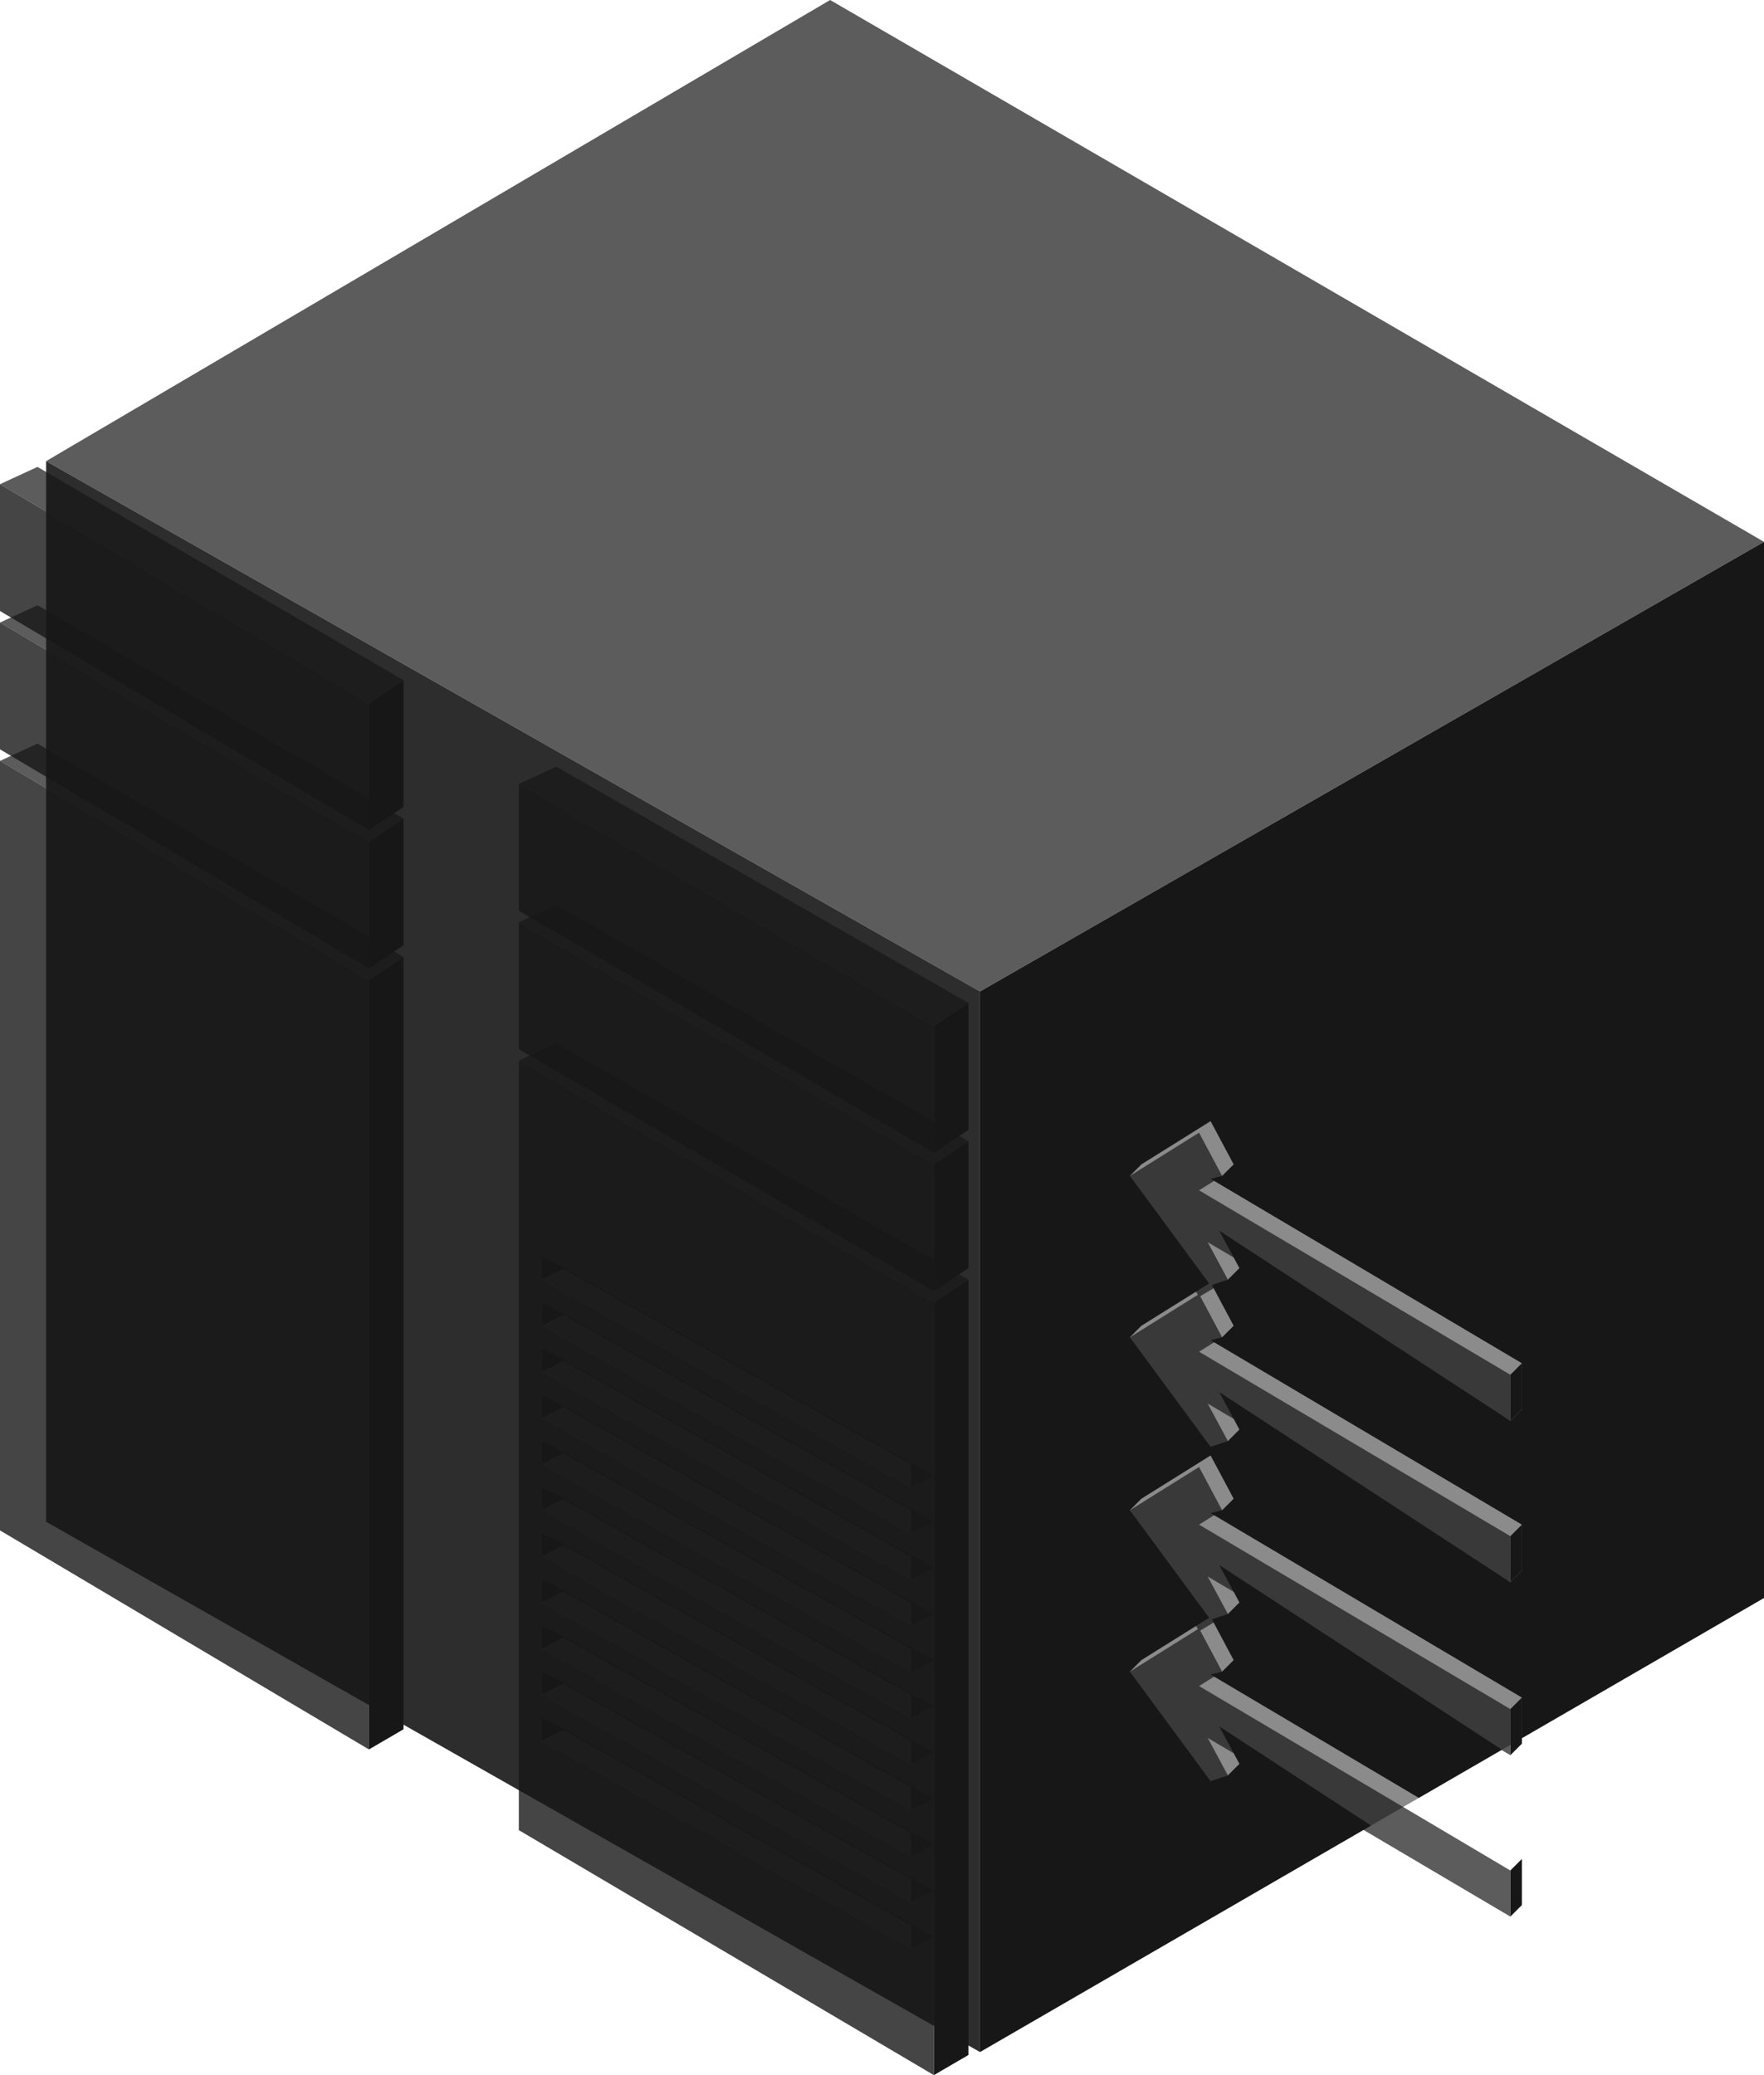 <svg width="153" height="180" viewBox="0 0 153 180" fill="none" xmlns="http://www.w3.org/2000/svg">
<path opacity="0.9" fill-rule="evenodd" clip-rule="evenodd" d="M85 178V86L4 40L4 132L85 178Z" fill="#171717"/>
<g filter="url(#filter0_b_56_1459)">
<path fill-rule="evenodd" clip-rule="evenodd" d="M153 47L85 86L4 40L72 0L153 47ZM35 59L32 61L0 42L3.25 40.5L35 59ZM35 71L32 73L0 54L3.25 52.5L35 71ZM32 85L35 83L3.25 64.5L0 66L32 85ZM79 133L81 132L49 114L47 115L79 133ZM84 111L81 113L45 92L48.25 90.5L84 111ZM79 149L81 148L49 130L47 131L79 149ZM79 141L81 140L49 122L47 123L79 141ZM84 99L81 101L45 80L48.25 78.5L84 99ZM79 157L81 156L49 138L47 139L79 157ZM79 169L81 168L49 150L47 151L79 169ZM84 87L81 89L45 68L48.25 66.5L84 87ZM79 137L81 136L49 118L47 119L79 137ZM79 153L81 152L49 134L47 135L79 153ZM81 164L79 165L47 147L49 146L81 164ZM79 145L81 144L49 126L47 127L79 145ZM81 160L79 161L47 143L49 142L81 160ZM79 129L81 128L49 110L47 111L79 129Z" fill="#171717" fill-opacity="0.7"/>
</g>
<g filter="url(#filter1_b_56_1459)">
<path fill-rule="evenodd" clip-rule="evenodd" d="M32 72V61L0 42V53L32 72ZM32 84V73L0 54V65L32 84ZM32 85V151.75L0 132.75V66L32 85ZM81 180V113L45 92V158.75L81 180ZM47 109L79 127V129L47 111V109ZM47 125L79 143V145L47 127V125ZM79 159L47 141V143L79 161V159ZM47 117L79 135V137L47 119V117ZM79 151L47 133V135L79 153V151ZM47 149L79 167V169L47 151V149ZM79 131L47 113V115L79 133V131ZM47 129L79 147V149L47 131V129ZM79 163L47 145V147L79 165V163ZM47 121L79 139V141L47 123V121ZM79 155L47 137V139L79 157V155ZM81 101V112L45 91V80L81 101ZM81 89V100L45 79V68L81 89Z" fill="#171717" fill-opacity="0.8"/>
</g>
<path fill-rule="evenodd" clip-rule="evenodd" d="M153 47L85 86V178L153 138.614V47ZM35 59L32 61V72L35 70V59ZM35 71L32 73V84L35 82V71ZM32 85L35 83V150L32 151.75V85ZM81 113L84 111V178.25L81 180V113ZM81 101L84 99V110L81 112V101ZM81 89L84 87V98L81 100V89ZM49 110L47 109V111L49 110ZM49 126L47 125V127L49 126ZM47 117L49 118L47 119V117ZM49 134L47 133V135L49 134ZM47 145L49 146L47 147V145ZM49 114L47 113V115L49 114ZM47 129L49 130L47 131V129ZM49 142L47 141V143L49 142ZM47 121L49 122L47 123V121ZM49 138L47 137V139L49 138ZM47 149L49 150L47 151V149Z" fill="#171717"/>
<g filter="url(#filter2_b_56_1459)">
<path fill-rule="evenodd" clip-rule="evenodd" d="M99 101L105 97.25L107 101L106 102L105 102.25L132 118.25V122.25L131 123.25L105.75 106.75L107.5 110L106.5 111L105.113 111.462L107 115L106 116L105 116.25L132 132.25V136.25L131 137.25L105.75 120.75L107.5 124L106.5 125L105 125.5L98 116L99 115L104.874 111.329L98 102L99 101ZM99 130L105 126.25L107 130L106 131L105 131.25L132 147.25V151.25L131 152.25L105.75 135.75L107.5 139L106.5 140L105.113 140.462L107 144L106 145L105 145.25L132 161.25V165.25L131 166.25L105.75 149.75L107.5 153L106.5 154L105 154.5L98 145L99 144L104.874 140.329L98 131L99 130Z" fill="white" fill-opacity="0.5"/>
</g>
<path fill-rule="evenodd" clip-rule="evenodd" d="M132 118.25L131 119.25V123.25L132 122.25V118.25ZM131 133.25L132 132.25V136.25L131 137.25V133.25ZM132 147.25L131 148.25V152.25L132 151.25V147.25ZM132 161.25L131 162.25V166.25L132 165.25V161.25Z" fill="#171717"/>
<g filter="url(#filter3_b_56_1459)">
<path fill-rule="evenodd" clip-rule="evenodd" d="M98 102L104 98.25L106 102L104 103.25L131 119.25V123.25L104.75 107.75L106.5 111L104.101 112.439L106 116L104 117.25L131 133.25V137.25L104.75 121.75L106.5 125L104 126.5L98 116L103.895 112.316L98 102ZM98 131L104 127.25L106 131L104 132.25L131 148.25V152.25L104.75 136.75L106.5 140L104.101 141.439L106 145L104 146.25L131 162.25V166.25L104.75 150.75L106.5 154L104 155.5L98 145L103.895 141.316L98 131Z" fill="#171717" fill-opacity="0.7"/>
</g>
<defs>
<filter id="filter0_b_56_1459" x="-100" y="-100" width="353" height="369" filterUnits="userSpaceOnUse" color-interpolation-filters="sRGB">
<feFlood flood-opacity="0" result="BackgroundImageFix"/>
<feGaussianBlur in="BackgroundImageFix" stdDeviation="50"/>
<feComposite in2="SourceAlpha" operator="in" result="effect1_backgroundBlur_56_1459"/>
<feBlend mode="normal" in="SourceGraphic" in2="effect1_backgroundBlur_56_1459" result="shape"/>
</filter>
<filter id="filter1_b_56_1459" x="-135.914" y="-93.914" width="352.828" height="409.828" filterUnits="userSpaceOnUse" color-interpolation-filters="sRGB">
<feFlood flood-opacity="0" result="BackgroundImageFix"/>
<feGaussianBlur in="BackgroundImageFix" stdDeviation="67.957"/>
<feComposite in2="SourceAlpha" operator="in" result="effect1_backgroundBlur_56_1459"/>
<feBlend mode="normal" in="SourceGraphic" in2="effect1_backgroundBlur_56_1459" result="shape"/>
</filter>
<filter id="filter2_b_56_1459" x="48" y="47.25" width="134" height="169" filterUnits="userSpaceOnUse" color-interpolation-filters="sRGB">
<feFlood flood-opacity="0" result="BackgroundImageFix"/>
<feGaussianBlur in="BackgroundImageFix" stdDeviation="25"/>
<feComposite in2="SourceAlpha" operator="in" result="effect1_backgroundBlur_56_1459"/>
<feBlend mode="normal" in="SourceGraphic" in2="effect1_backgroundBlur_56_1459" result="shape"/>
</filter>
<filter id="filter3_b_56_1459" x="-37.914" y="-37.664" width="304.828" height="339.828" filterUnits="userSpaceOnUse" color-interpolation-filters="sRGB">
<feFlood flood-opacity="0" result="BackgroundImageFix"/>
<feGaussianBlur in="BackgroundImageFix" stdDeviation="67.957"/>
<feComposite in2="SourceAlpha" operator="in" result="effect1_backgroundBlur_56_1459"/>
<feBlend mode="normal" in="SourceGraphic" in2="effect1_backgroundBlur_56_1459" result="shape"/>
</filter>
</defs>
</svg>
